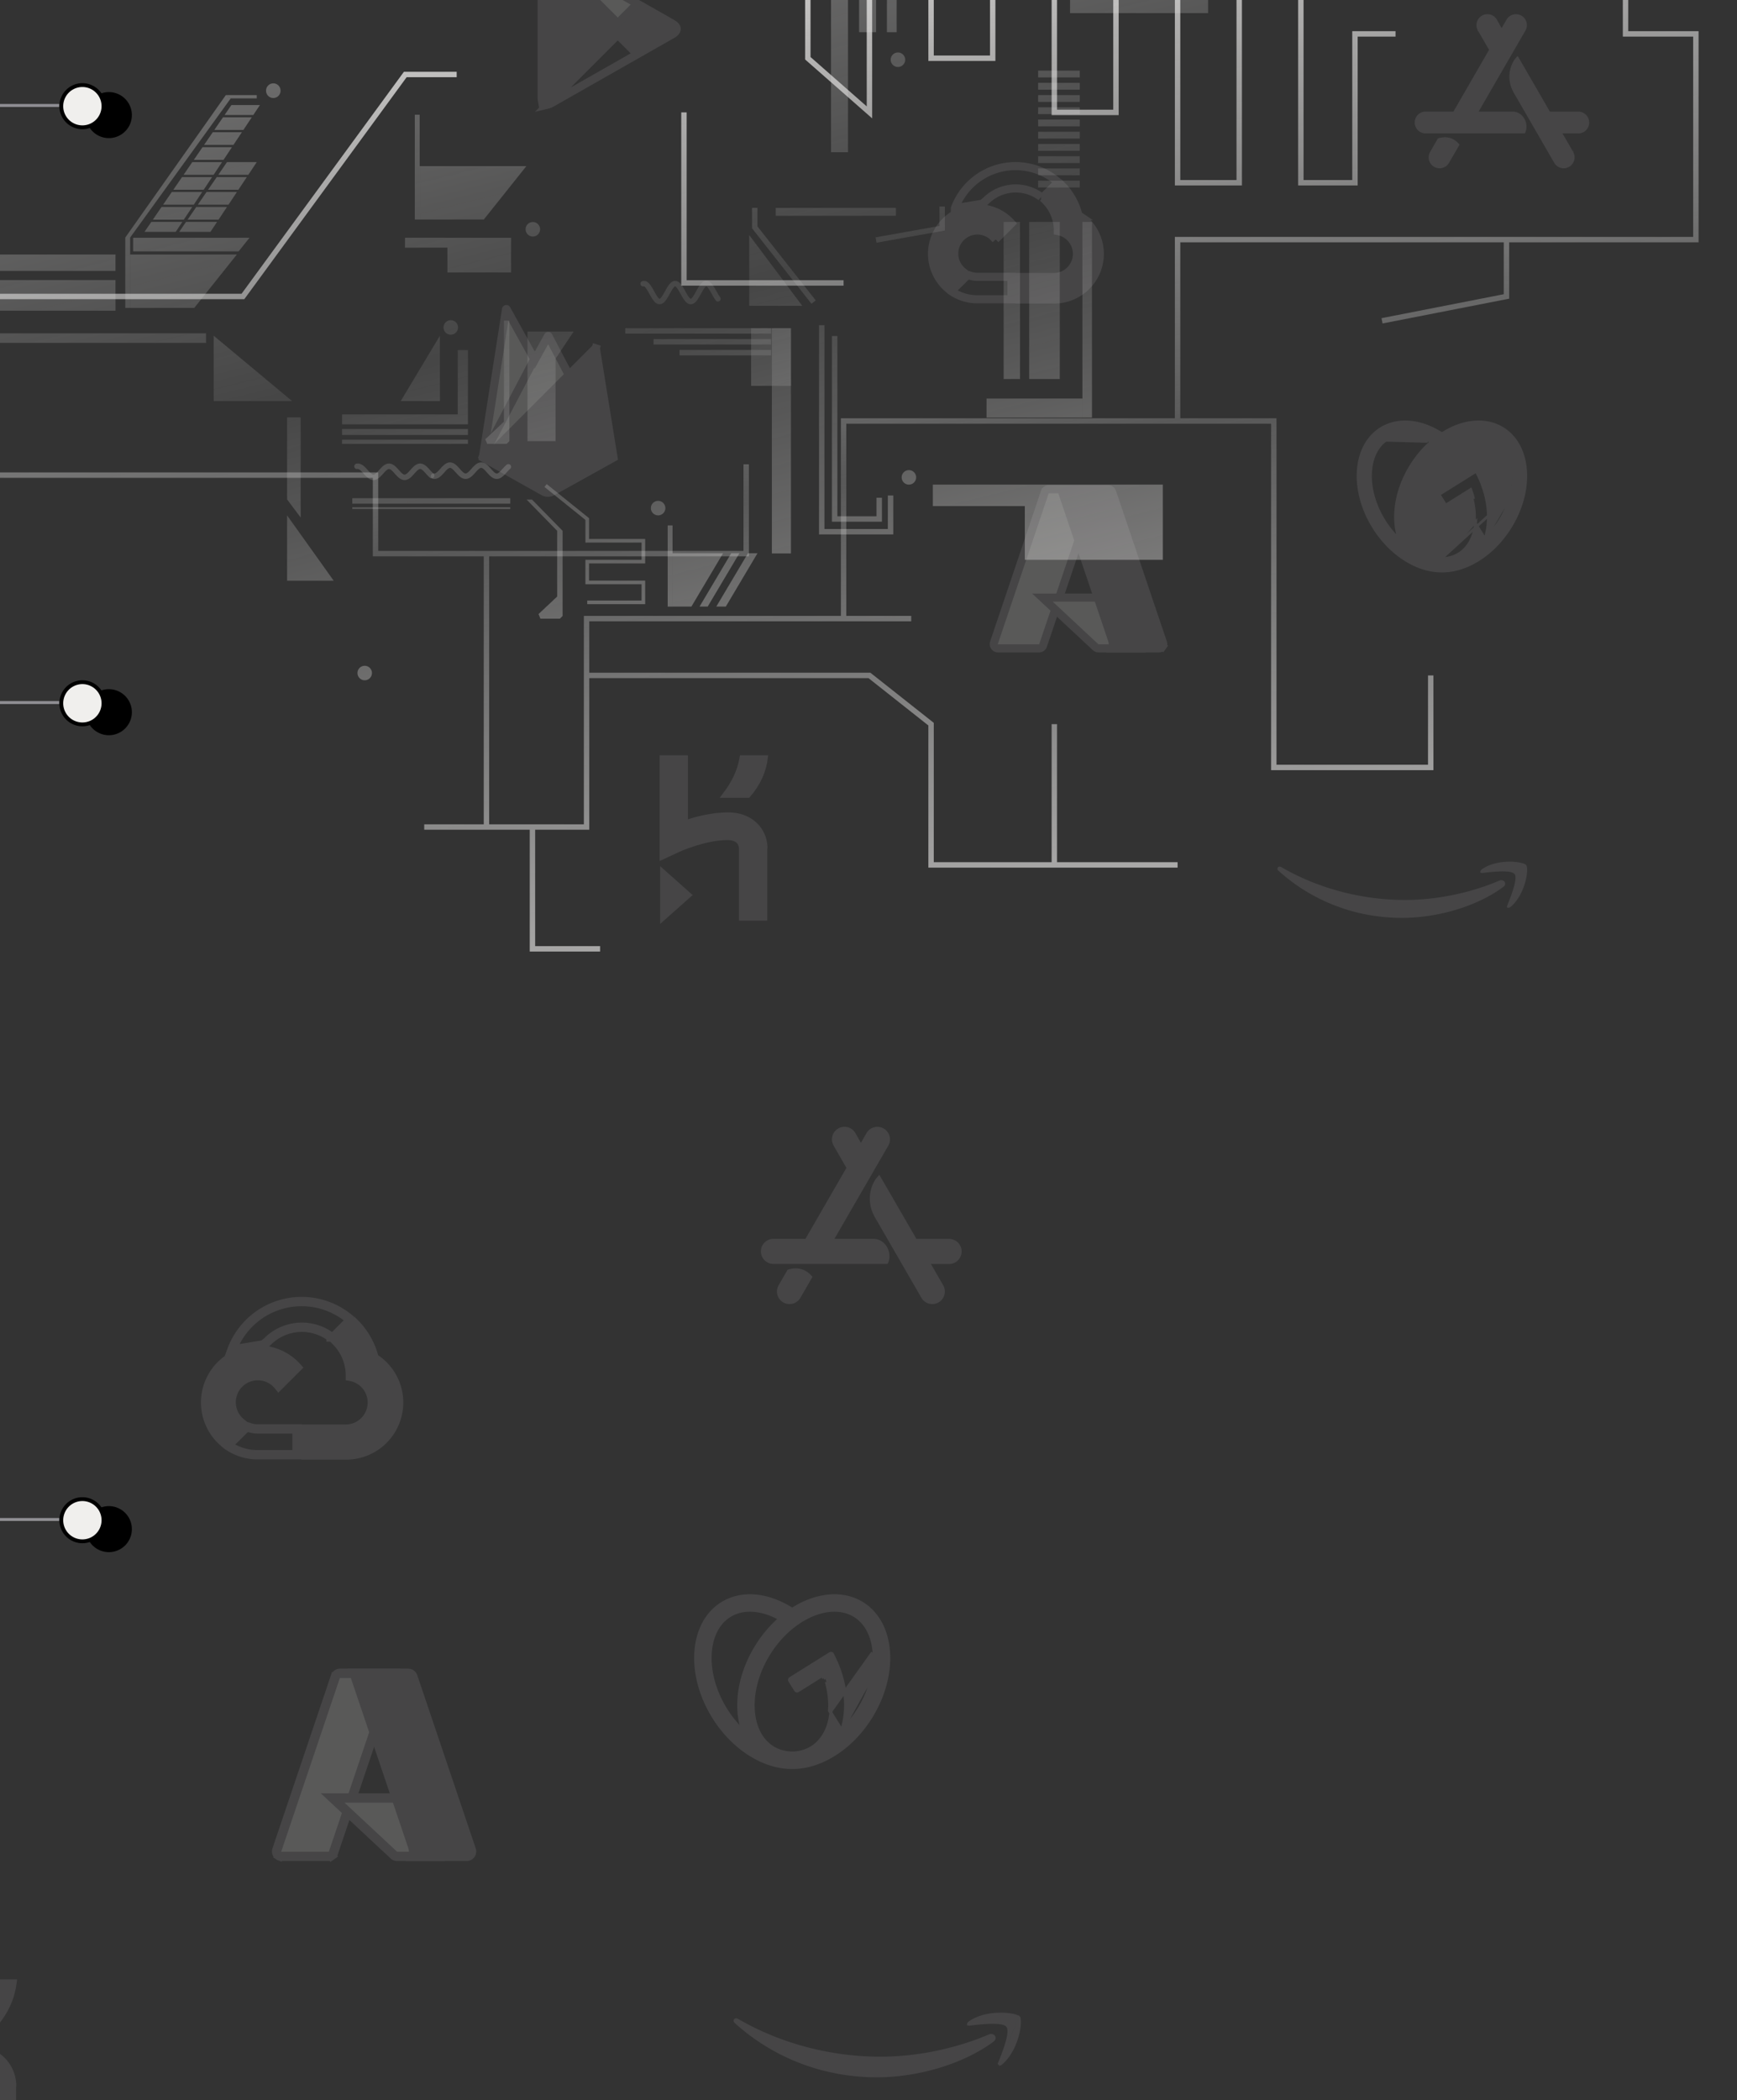 <svg xmlns="http://www.w3.org/2000/svg" width="585" height="707" fill="none" viewBox="0 0 585 707"><rect x="0" y="0" width="585" height="707" fill="#333333" stroke="none"/><g clip-path="url(#a)"><g stroke="#8F8E93" opacity=".2"><path fill="#8F8E93" stroke-width=".911" d="m505.336 9.678.392.693.399-.689 1.635-2.824.001-.002c.883-1.544 2.854-2.069 4.406-1.183 1.544.882 2.069 2.851 1.184 4.401h-.001L497.595 37.33l-.395.683h12.187c1.65 0 2.951.965 3.665 2.303.675 1.267.8 2.825.21 4.13h-33.13a3.205 3.205 0 0 1-3.219-3.217 3.205 3.205 0 0 1 3.219-3.216h9.631l.131-.228 11.993-20.77.131-.227-.131-.227-3.744-6.495h-.001a3.224 3.224 0 0 1 5.59-3.219l1.604 2.832Zm-17.705 44.9-.001.002c-.882 1.543-2.854 2.068-4.406 1.182-1.544-.882-2.069-2.85-1.183-4.4v-.002l2.533-4.38c1.349-.391 2.547-.417 3.612-.11 1.026.295 1.964.909 2.817 1.865l-3.372 5.843Zm33.96-16.773.131.227h9.823a3.205 3.205 0 0 1 3.219 3.217 3.205 3.205 0 0 1-3.219 3.216H525.446l.394.683 3.583 6.212h.001a3.224 3.224 0 1 1-5.591 3.217c-3.357-5.817-6.248-10.819-8.671-15.01-1.934-3.346-3.57-6.176-4.906-8.492l-.001-.001c-2.765-4.766-1.081-9.517.793-11.485 2.027 3.478 4.833 8.336 8.432 14.563l2.111 3.653Z"/><path fill="#8F8E93" stroke-width="2.734" d="M182.429-13.33c0-.317.025-.594.068-.836L206.43 9.748l-23.933 23.928a4.67 4.67 0 0 1-.068-.83V-13.33ZM226.406 7.928l.005.003c1.21.681 1.495 1.392 1.495 1.816 0 .427-.288 1.144-1.5 1.835l-.001.001-9.495 5.395-7.224-7.223 7.224-7.223 9.496 5.396Z"/><path stroke-width="2.734" d="m184.544 35.192 23.509-23.505 6.584 6.582-28.948 16.464a4.239 4.239 0 0 1-1.145.459Z"/><path fill="#F1EFED" stroke-width="2.734" d="m185.679-15.203 28.957 16.445-6.583 6.582-23.522-23.494c.329.072.71.217 1.145.466l.003.002ZM205.869 153.403h-43.147l7.708-49.282a.102.102 0 0 1 .191-.032l.005.009.005.009 8.279 14.929 1.197 2.159 1.194-2.16 3.227-5.837.007-.012.006-.012a.102.102 0 0 1 .091-.054c.038 0 .073.021.09.054l21.147 40.229Z"/><path stroke-width="2.734" d="m181.064 118.77-18.923 36.002"/><path fill="#8F8E93" stroke-width="2.734" d="m163.367 154.459 37.152-37.187a.1.1 0 0 1 .102-.025l.416-1.302-.416 1.302a.103.103 0 0 1 .07.078l.001.002 5.937 36.713-20.608 11.449-.002.001a3.043 3.043 0 0 1-2.965.001v-.001l-19.687-11.031Z"/><path fill="#F1EFED" stroke-width="2.734" d="M352.407 164.968c.236-.169.516-.264.805-.272h15.835l-17.76 52.581a1.444 1.444 0 0 1-.53.715 1.448 1.448 0 0 1-.848.273h-13.772a1.452 1.452 0 0 1-1.178-.603 1.451 1.451 0 0 1-.196-1.307l17.115-50.671a1.45 1.45 0 0 1 .529-.716Z"/><path fill="#F1EFED" stroke-width="2.734" d="M383.954 218.263h-13.966c-.372 0-.73-.141-1.002-.394l-17.903-16.697h26.916l5.955 17.091Zm-33.046-17.091h.002-.002Z"/><path fill="#8F8E93" stroke-width="2.734" d="M374.565 165.68v.001l17.115 50.673a1.453 1.453 0 0 1-.196 1.307l1.11.797-1.11-.797a1.444 1.444 0 0 1-1.178.604h-15.797a4.12 4.12 0 0 0 .213-.829l-1.352-.203 1.352.203a4.166 4.166 0 0 0-.174-1.957l-17.115-50.673a2.446 2.446 0 0 0-.039-.111h15.796a1.454 1.454 0 0 1 1.375.985Z"/><path fill="#8F8E93" stroke-width=".911" d="m500.173 181.429.419-1.709c1.489-6.069.487-13.543-3.196-20.576l.403-.211-.403.211a.485.485 0 0 0-.702-.192l-11.605 7.254a.494.494 0 0 0-.157.68l1.702 2.724a.493.493 0 0 0 .679.157l7.522-4.702.484-.302.187.539c.256.732.486 1.471.681 2.216l-.44.116c.724 2.753.993 5.44.801 7.985l3.625 5.81Zm0 0 1.196-1.291a32.016 32.016 0 0 0 3.672-4.815c1.709-2.735 2.972-5.627 3.752-8.596m-8.62 14.702 8.62-14.702m0 0c.736-2.796 1.012-5.533.815-8.135m-.815 8.135-23.297 21.303m0 0-.011-.001c-2.057-.058-3.962-.598-5.608-1.627-3.302-2.063-5.279-5.91-5.644-10.749-.196-2.601.08-5.338.815-8.135.78-2.968 2.043-5.86 3.752-8.596 1.709-2.735 3.754-5.139 6.08-7.142m.616 36.25.012-.001m-.012.001.012-.001m-.628-36.249.297.346m-.297-.346.297.346m-.297-.346c2.19-1.886 4.528-3.334 6.952-4.298 4.508-1.793 8.831-1.702 12.133.362 3.301 2.063 5.278 5.91 5.643 10.748m-24.431-6.466c-2.289 1.971-4.304 4.339-5.99 7.038m5.99-7.038-5.99 7.038m30.421-.572-.454.035.454-.035Zm-30.421.572c-1.686 2.699-2.93 5.548-3.698 8.47-.724 2.753-.994 5.44-.802 7.985l4.5-16.455Zm6.321 28.865h.052l.046.001-.098-.001Zm-6.105-40.547c-4.507-1.793-8.831-1.702-12.132.362-3.301 2.063-5.279 5.91-5.644 10.748-.196 2.602.08 5.339.815 8.135.78 2.969 2.044 5.861 3.753 8.596a32.024 32.024 0 0 0 3.672 4.816l1.196 1.292-.419-1.71c-1.664-6.781-.219-15.315 4.597-23.024l-.386-.241.386.241c1.817-2.908 3.952-5.439 6.274-7.543l.484-.44-.58-.302a21.755 21.755 0 0 0-2.016-.93Zm0 0-.168.423m.168-.423-.168.423m0 0c.517.206 1.03.437 1.54.69l-13.262-.365c3.144-1.966 7.307-2.081 11.722-.325Zm12.124 38.497c3.301-2.063 5.278-5.91 5.643-10.749l-11.328 12.377h.004a.445.445 0 0 1 .052 0h.011l.011-.001c2.056-.058 3.961-.598 5.607-1.627Zm-5.986-40.558.243.153.243-.153c6.9-4.346 14.559-5.168 20.329-1.561 4.561 2.85 7.151 7.966 7.606 13.993.454 6.028-1.233 12.933-5.194 19.273-5.847 9.36-14.952 14.781-22.976 14.681h-.012c-8.025.1-17.129-5.321-22.977-14.681-3.961-6.34-5.648-13.245-5.193-19.272.455-6.028 3.045-11.143 7.605-13.994l-.242-.386.242.386c5.77-3.606 13.427-2.783 20.326 1.561ZM431.321 292.302l.004.002c11.927 6.915 26.633 11.101 41.845 11.101 10.268 0 21.543-2.136 31.921-6.52l.011-.005c.586-.266 1.055-.057 1.251.226a.615.615 0 0 1 .101.487c-.038.176-.162.402-.469.63-9.108 6.722-22.376 10.307-33.794 10.307-15.994 0-30.401-5.909-41.283-15.728-.153-.139-.205-.262-.218-.344a.231.231 0 0 1 .039-.182c.043-.057.223-.194.592.026Z"/><path fill="#8F8E93" stroke-width=".911" d="M510.447 293.947c-.214-.274-.525-.465-.863-.604a5.44 5.44 0 0 0-1.18-.309c-.871-.139-1.932-.171-3.028-.145-2.196.053-4.616.343-6.11.524h-.001a.52.52 0 0 1-.246-.012.331.331 0 0 1 .042-.11c.049-.085.142-.197.301-.312 2.525-1.77 5.895-2.418 8.79-2.459 1.443-.02 2.748.11 3.745.317.5.104.912.225 1.222.351.323.131.479.246.531.309.047.06.123.231.171.572.046.326.06.751.033 1.258-.054 1.012-.268 2.305-.665 3.693-.798 2.787-2.315 5.884-4.68 7.871l-.002.002a.99.99 0 0 1-.369.213.3.3 0 0 1-.109.013.516.516 0 0 1 .049-.24c.559-1.382 1.469-3.651 2.091-5.764.311-1.055.556-2.09.646-2.967.045-.438.053-.852.004-1.217-.048-.361-.155-.71-.372-.984Z"/><path fill="#8F8E93" stroke-width="1.822" d="m223.251 308.984 8.657-7.689-8.657-7.689v15.378Zm31.165-31.141c-1.539-1.538-4.425-3.46-9.234-3.46-5.194 0-10.581 1.346-14.428 2.691V255.16h-7.695v33.256l5.386-2.499s8.849-4.037 16.545-4.037c3.847 0 4.809 2.114 4.809 4.037v23.067h7.695v-23.067c.192-.577.192-4.806-3.078-8.074Zm-10.196-10.188h7.695c3.463-4.037 5.194-8.074 5.771-12.495h-7.695c-.769 4.421-2.693 8.458-5.771 12.495Z"/><path stroke-width="2.734" d="M321.598 70.104a21.76 21.76 0 0 1 14.161-13.273 21.792 21.792 0 0 1 20.127 4.07l-.114.987-4.412 4.408h-.734a14.221 14.221 0 0 0-18.815 1.522c-.152.08-.272.172-.353.24-.192.162-.35.35-.454.482l-.012.016-9.394 1.548Z"/><path fill="#8F8E93" stroke-width="2.734" d="m363.086 71.974.133.49.421.284a15.345 15.345 0 0 1-8.726 28.062h-12.308l-.481-.482v-6.58l.487-.494h12.291a7.802 7.802 0 0 0 7.204-4.81 7.789 7.789 0 0 0-5.837-10.656v-.022a14.2 14.2 0 0 0-4.103-10.24l5.276-5.271a21.807 21.807 0 0 1 5.643 9.719Z"/><path stroke-width="2.734" d="M329.161 100.738h-.006a15.274 15.274 0 0 1-8.54-2.564l.133-.53 4.676-4.64 1.015-.314a7.77 7.77 0 0 0 2.722.493h11.496v7.555h-11.496Z"/><path fill="#8F8E93" stroke-width="2.734" d="M320.259 73.004a15.37 15.37 0 0 1 8.907-2.91 15.356 15.356 0 0 1 11.479 5.098l-5.358 5.355a7.799 7.799 0 0 0-13.788 6.233 7.784 7.784 0 0 0 2.833 4.713l-5.356 5.351a15.338 15.338 0 0 1 1.283-23.84Z"/></g><path stroke="url(#b)" stroke-width="1.822" d="M-53.953 99.796H81.82l54.673-74.72h17.314m76.543 12.757V95.24h53.762m185.891-83.833h-13.669v50.118H438.11V-46h-20.756V61.525h-20.756V-46h-20.756v83.833h-20.755V-46h-20.756v65.608h-20.756V-46H292.82v83.833l-20.756-18.225V-46h-20.756v36.45L230.35-27.777h-20.958M-74 134.424v25.514h200.47v26.426h37.36m87.478-30.071v30.071H163.83m0 0v92.034h-20.958 36.449m127.572-70.165h-22.781m-104.791 70.165h18.225v-51.029m-18.225 51.029v41.005h22.781m82.01-111.17h-86.566v19.136m86.566-19.136v-66.519h112.486m0 0h32.399V258.35h52.852v-30.982m-85.251-85.655V80.661h110.765M396.598 291.154h-41.511m0 0h-41.512V243.77l-20.755-16.402h-95.274m157.541 63.786V243.77M624-46H493.695v25.514h53.762v31.893h23.692v69.254h-63.786m0 0v19.135l-41.917 8.201"/><g stroke="#8F8E93" opacity=".2"><path fill="#8F8E93" stroke-width="1.048" d="m289.485 384.951.451.796.458-.792 1.882-3.249.001-.003c1.016-1.775 3.284-2.379 5.069-1.36 1.776 1.015 2.381 3.28 1.362 5.063l-.001.001-18.127 31.353-.455.787h14.02c1.899 0 3.395 1.109 4.216 2.65.777 1.457.92 3.249.243 4.75h-38.115a3.687 3.687 0 0 1-3.703-3.7c0-2.054 1.646-3.7 3.703-3.7h11.08l.151-.262 13.797-23.894.151-.262-.151-.262-4.307-7.472h-.001a3.708 3.708 0 0 1 1.364-5.064 3.715 3.715 0 0 1 5.067 1.362l.002.003 1.843 3.255Zm-20.368 51.654-.001.001c-1.016 1.776-3.284 2.38-5.069 1.36-1.777-1.014-2.381-3.279-1.361-5.062v-.001l2.914-5.04c1.552-.45 2.929-.479 4.155-.126 1.18.34 2.26 1.046 3.241 2.145l-3.879 6.723Zm39.068-19.297.151.262h11.301a3.688 3.688 0 0 1 3.703 3.7c0 2.054-1.647 3.7-3.703 3.7h-7.017l.454.786 4.122 7.147a3.71 3.71 0 0 1-1.363 5.065 3.718 3.718 0 0 1-5.069-1.364c-3.862-6.694-7.189-12.448-9.976-17.271-2.225-3.849-4.107-7.103-5.643-9.767l-.001-.001c-3.181-5.483-1.243-10.949.912-13.213 2.331 4 5.559 9.586 9.697 16.747l2.432 4.209Z"/><path fill="#F1EFED" stroke-width="3.145" d="M113.552 563.597c.271-.194.593-.303.926-.313h18.217l-20.432 60.491a1.674 1.674 0 0 1-.609.823l.917 1.278-.917-1.278a1.674 1.674 0 0 1-.976.314H94.835a1.68 1.68 0 0 1-.762-.183l-.662 1.29.662-1.29a1.668 1.668 0 0 1-.82-2.014v-.001l19.69-58.293a1.67 1.67 0 0 1 .609-.824Z"/><path fill="#F1EFED" stroke-width="3.145" d="M149.847 624.911H133.78a1.69 1.69 0 0 1-1.153-.454l-20.596-19.209h30.965l6.851 19.663Zm-38.017-19.663h.002-.002Z"/><path fill="#8F8E93" stroke-width="3.145" d="m139.043 564.417 19.69 58.296a1.675 1.675 0 0 1-.225 1.504 1.673 1.673 0 0 1-1.356.695h-18.173a4.804 4.804 0 0 0 .045-3.205l-19.69-58.296a3.253 3.253 0 0 0-.045-.128h18.173a1.671 1.671 0 0 1 1.581 1.134Z"/><path fill="#8F8E93" stroke-width="1.048" d="m283.548 582.537.482-1.967c1.713-6.982.56-15.58-3.678-23.671l.465-.243-.465.243a.555.555 0 0 0-.806-.221l-13.351 8.345a.569.569 0 0 0-.181.783l1.958 3.133a.567.567 0 0 0 .782.181l8.652-5.409.557-.348.216.62c.294.842.558 1.692.784 2.55l-.507.133c.832 3.167 1.142 6.258.921 9.186l4.171 6.685Zm0 0 1.376-1.486a36.932 36.932 0 0 0 4.224-5.539c1.966-3.147 3.419-6.474 4.317-9.889m-9.917 16.914 9.41-17.047m1.444-9.226c-.42-5.566-2.695-9.992-6.493-12.365-3.798-2.374-8.771-2.48-13.957-.417-2.788 1.109-5.479 2.775-7.998 4.945-2.676 2.304-5.028 5.069-6.994 8.217-1.966 3.147-3.419 6.474-4.317 9.889-.846 3.217-1.163 6.366-.937 9.359.419 5.566 2.694 9.991 6.492 12.365 1.894 1.184 4.086 1.805 6.452 1.872l.013.001.013-.001.113.001h.043l.04-.001h.023l.037.001h.013l.012-.001c2.365-.067 4.557-.688 6.45-1.872 3.798-2.374 6.073-6.799 6.493-12.365l13.979-19.589m.523-.039-.523.039m.523-.039-.523.039m.523-.039c.226 2.993-.091 6.142-.937 9.359m.414-9.32c.222 2.929-.089 6.02-.921 9.187m.507.133-.507-.133m.507.133-.507-.133m-8.419 15.205-.384-.356c.208-.225.413-.452.616-.683-.07.35-.148.696-.232 1.039Zm0 0 .509.125c.075-.305.145-.613.209-.924-.236.271-.475.537-.718.799Zm-6.855-16.54.278.445-.104.065-.174-.51Zm0 0-.495.173.039.112.456-.285Zm-37.543 1.468c.897 3.415 2.351 6.742 4.317 9.889a36.947 36.947 0 0 0 4.225 5.54l1.376 1.486-.483-1.967c-1.914-7.801-.251-17.618 5.289-26.487l-.445-.278.445.278c2.09-3.346 4.547-6.258 7.217-8.678l.558-.506-.667-.348a25.303 25.303 0 0 0-2.319-1.07c-5.186-2.063-10.16-1.957-13.958.417-3.798 2.373-6.073 6.799-6.493 12.365-.225 2.993.092 6.142.938 9.359Zm26.38-24.024.28.175.279-.175c7.938-5 16.749-5.947 23.388-1.797 5.247 3.279 8.226 9.165 8.749 16.099.523 6.933-1.418 14.877-5.974 22.171-6.727 10.768-17.202 17.005-26.433 16.889h-.013c-9.232.116-19.707-6.121-26.434-16.889-4.557-7.294-6.498-15.238-5.974-22.171.523-6.934 3.502-12.819 8.749-16.099 6.638-4.149 15.446-3.202 23.383 1.797ZM247.862 680.659c-.176-.159-.236-.302-.251-.395a.266.266 0 0 1 .044-.21c.05-.066.257-.223.682.03l.005.003c13.721 7.955 30.639 12.77 48.139 12.77 11.812 0 24.784-2.457 36.722-7.5h.001l.012-.006c.674-.306 1.215-.065 1.44.26a.706.706 0 0 1 .116.56c-.043.203-.187.463-.54.725-10.478 7.733-25.742 11.857-38.877 11.857-18.401 0-34.975-6.798-47.493-18.094Zm0 0-.351.389.351-.389Z"/><path fill="#8F8E93" stroke-width="1.048" d="M336.643 694.553c.643-1.59 1.689-4.2 2.405-6.63.358-1.214.639-2.405.743-3.414.052-.504.061-.98.005-1.4-.055-.415-.179-.817-.428-1.132-.246-.315-.604-.536-.993-.695a6.222 6.222 0 0 0-1.358-.355c-1.002-.161-2.222-.197-3.483-.167-2.527.061-5.31.394-7.029.603h-.002a.613.613 0 0 1-.282-.014.37.37 0 0 1 .048-.126 1.2 1.2 0 0 1 .346-.36c2.904-2.036 6.781-2.781 10.112-2.828 1.66-.024 3.162.126 4.309.364.574.12 1.049.259 1.405.404.372.151.551.283.612.356m-6.41 15.394-.001.001-.486-.197.487.195v.001Zm0 0a.613.613 0 0 0-.058.277m0 0-.02-.004a.056.056 0 0 1 .021.018c.002.003.003.004.002 0a.161.161 0 0 1-.003-.014Zm0 0a.352.352 0 0 0 .127-.016c.106-.028.254-.1.424-.245l.002-.002c2.721-2.286 4.466-5.849 5.384-9.055.457-1.597.703-3.084.765-4.248a7.75 7.75 0 0 0-.038-1.448c-.056-.392-.142-.588-.196-.657m0 0 .002.002.405-.332-.409.327.002.003Z"/><path fill="#8F8E93" stroke-width="2.097" d="m-35.029 729.276 9.96-8.846-9.96-8.845v17.691ZM.824 693.451c-1.77-1.77-5.09-3.981-10.623-3.981-5.975 0-12.172 1.548-16.598 3.096v-25.211h-8.853v38.259l6.197-2.875s10.18-4.644 19.033-4.644c4.426 0 5.533 2.432 5.533 4.644v26.537h8.852v-26.537c.222-.664.222-5.529-3.54-9.288Zm-11.73-11.721h8.853c3.984-4.644 5.976-9.288 6.64-14.375h-8.853c-.885 5.087-3.098 9.731-6.64 14.375Z"/><path stroke-width="3.145" d="M78.106 454.46a25.053 25.053 0 0 1 16.29-15.27 25.07 25.07 0 0 1 23.155 4.682l-.131 1.136-5.075 5.071h-.846a16.358 16.358 0 0 0-21.644 1.75 2.304 2.304 0 0 0-.406.277 3.843 3.843 0 0 0-.537.573l-10.806 1.781Z"/><path fill="#8F8E93" stroke-width="3.145" d="m125.84 456.613.153.564.483.326a17.649 17.649 0 0 1 .524 28.885 17.683 17.683 0 0 1-10.563 3.398H102.279l-.554-.553v-7.571l.56-.568h14.14a8.984 8.984 0 0 0 6.343-2.625 8.973 8.973 0 0 0 2.628-6.34 8.962 8.962 0 0 0-7.398-8.827v-.026a16.327 16.327 0 0 0-4.72-11.779l6.07-6.065a25.086 25.086 0 0 1 6.492 11.181Z"/><path stroke-width="3.145" d="M86.813 489.703h-.007a17.58 17.58 0 0 1-9.825-2.951l.153-.609 5.38-5.338 1.168-.362c1 .374 2.06.567 3.13.567h13.226v8.693H86.813Z"/><path fill="#8F8E93" stroke-width="3.145" d="M76.57 457.796a17.674 17.674 0 0 1 10.247-3.348 17.65 17.65 0 0 1 13.206 5.865l-6.165 6.16a8.983 8.983 0 0 0-9.709-2.998 8.98 8.98 0 0 0-5.891 5.888 8.962 8.962 0 0 0 2.998 9.703l-6.162 6.157a17.656 17.656 0 0 1-4.918-18.753 17.657 17.657 0 0 1 6.394-8.674Z"/></g><g opacity=".5"><path fill="url(#c)" d="M-52.582 85.678H38.9v5.517h-91.482v-5.517Z"/><path fill="url(#d)" d="M338.014 74.692v52.899h5.516v-52.9h-5.516Z"/><path fill="url(#e)" d="M261.26 72.636h40.474v-2.662H261.26v2.662Z"/><path fill="url(#f)" d="M-52.582 112.208H69.393v3.219H-52.582v-3.219Z"/><path fill="url(#g)" d="M332.25 140.567v-6.403h32.293v6.403H332.25Z"/><path fill="url(#h)" d="M364.543 74.692h3.22v65.875h-3.22V74.692Z"/><path fill="url(#i)" d="M42.193 103.644V79.967l33.872-47.96 1.639 1.117L43.83 79.967v23.677h-1.638Z"/><path fill="url(#j)" d="m76.065 32.006 1.639 1.118h8.766v-1.118H76.065Z"/><path fill="url(#k)" d="M43.831 85.678v17.966H65.43l14.332-17.966h-35.93Z"/><path fill="url(#l)" d="M141.342 55.929v17.965h21.598l14.332-17.965h-35.93Z"/><path fill="url(#m)" d="M139.703 73.894h1.639V38.63h-1.639v35.264Z"/><path fill="url(#n)" d="M-52.582 94.28H38.9v10.305h-91.482V94.281Z"/><path fill="url(#o)" d="M115.199 148.008h42.396v1.402h-42.396v-1.402Z"/><path fill="url(#p)" d="M115.199 144.423h42.396v1.998h-42.396v-1.998Z"/><path fill="url(#q)" d="M115.199 139.5h42.396v3.336h-42.396V139.5Z"/><path fill="url(#r)" d="M154.166 139.5h3.429v-21.651h-3.429V139.5Z"/><path fill="url(#s)" d="M346.616 74.692v52.899h10.304v-52.9h-10.304Z"/><path fill="url(#t)" d="M44.846 80.037H84.03l-3.659 4.574H44.846v-4.574Z"/><path fill="url(#u)" d="M101.26 140.507v33.695l-4.574-6.098v-27.597h4.574Z"/><path fill="url(#v)" fill-rule="evenodd" d="m75.631 38.718 2.3-3.355h9.606l-2.229 3.355h-9.677Zm-.523.763h9.694l-2.836 4.269h-9.785l2.927-4.27Zm-6.377 9.3 2.927-4.269h9.802l-2.836 4.27h-9.893Zm-3.45 5.031 2.927-4.269h9.91l-2.836 4.27H65.28Zm-3.45 5.032 2.927-4.27h10.017l-2.836 4.27H61.831Zm-3.45 5.031 2.927-4.269h10.125l-2.836 4.27H58.381Zm-3.45 5.031 2.927-4.269h10.233l-2.836 4.27H54.931Zm-3.45 5.032 2.927-4.27h10.34l-2.835 4.27H51.48Zm-.523.762h10.449l-2.23 3.355h-10.52l2.301-3.355Z" clip-rule="evenodd"/><path fill="url(#w)" fill-rule="evenodd" d="m73.525 58.844 2.927-4.27H86.47l-2.836 4.27H73.525Zm-3.45 5.031 2.927-4.269h10.126l-2.837 4.27H70.076Zm-3.45 5.031 2.927-4.269h10.233l-2.836 4.27H66.625Zm-3.45 5.032 2.927-4.27h10.341l-2.836 4.27H63.175Zm-.523.762h10.449l-2.229 3.355h-10.52l2.3-3.355Z" clip-rule="evenodd"/><path fill="url(#x)" d="m71.972 113.013 26.409 22.005H71.972v-22.005Z"/><path fill="url(#y)" d="m252.325 79.122 17.87 23.835h-17.87V79.122Z"/><path fill="url(#z)" d="m96.686 173.485 15.704 22.005H96.686v-22.005Z"/><path fill="url(#A)" d="m148.158 113.013-13.204 22.005h13.204v-22.005Z"/><path fill="url(#B)" fill-rule="evenodd" d="m184.127 162.962 14.255 11.466v7.001h18.906v8.233h-18.906v5.794h18.906v7.928h-19.516v-1.219h18.296v-5.489h-18.906v-8.234h18.906v-5.793h-18.906v-7.637l-13.799-11.099.764-.951Z" clip-rule="evenodd"/><path fill="url(#C)" d="M349.632 23.776h14.027v2.287h-14.027v-2.287Z"/><path fill="url(#D)" d="M349.632 27.892h14.027v2.288h-14.027v-2.288Z"/><path fill="url(#E)" d="M349.632 32.01h14.027v2.286h-14.027V32.01Z"/><path fill="url(#F)" d="M349.632 36.126h14.027v2.287h-14.027v-2.287Z"/><path fill="url(#G)" d="M349.632 40.242h14.027v2.288h-14.027v-2.288Z"/><path fill="url(#H)" d="M349.632 44.36h14.027v2.286h-14.027V44.36Z"/><path fill="url(#I)" d="M349.632 48.476h14.027v2.287h-14.027v-2.287Z"/><path fill="url(#J)" d="M349.632 52.593h14.027v2.287h-14.027v-2.288Z"/><path fill="url(#K)" d="M349.632 56.71h14.027v2.286h-14.027V56.71Z"/><path fill="url(#L)" d="M349.632 60.826h14.027v2.287h-14.027v-2.287Z"/><path fill="url(#M)" d="M94.487 30.502a2.44 2.44 0 1 1-4.879 0 2.44 2.44 0 0 1 4.88 0Z"/><path fill="url(#N)" d="M181.896 77.131a2.44 2.44 0 1 1-4.879 0 2.44 2.44 0 0 1 4.879 0Z"/><path fill="url(#O)" d="M154.257 110.228a2.439 2.439 0 1 1-4.878 0 2.439 2.439 0 0 1 4.878 0Z"/><path fill="url(#P)" d="M125.268 226.56a2.439 2.439 0 1 1-4.878 0 2.439 2.439 0 0 1 4.878 0Z"/><path fill="url(#Q)" d="M224.088 171.046a2.44 2.44 0 1 1-4.88-.002 2.44 2.44 0 0 1 4.88.002Z"/><path fill="url(#R)" d="M308.547 160.693a2.44 2.44 0 1 1-4.88 0 2.44 2.44 0 0 1 4.88 0Z"/><path fill="url(#S)" d="M304.856 20.109a2.44 2.44 0 1 1-4.88-.001 2.44 2.44 0 0 1 4.88 0Z"/><path fill="url(#T)" d="M119.455-5.201a2.44 2.44 0 1 1-4.879 0 2.44 2.44 0 0 1 4.879 0Z"/><path fill="url(#U)" d="M177.646 111.598h15.552l-6.099 9.148v27.75h-9.453v-36.898Z"/><path fill="url(#V)" fill-rule="evenodd" d="M237.756 94.565a.913.913 0 0 1 .155-.004l.157.01c.051.002.101.01.15.02l.157.037c.046.01.09.024.133.041l.158.063a.923.923 0 0 1 .109.052l.158.088c.03.017.059.035.087.056l.157.113a.868.868 0 0 1 .067.053l.158.137.051.048.157.16.039.042.157.181.03.036.157.201.023.03.157.22a.342.342 0 0 1 .017.024l.158.235.013.02.157.25.006.008.004.007.158.26.007.013.157.27.005.009.161.282.159.284.157.283v.001l.155.28.002.003.152.27.004.006.15.263.151.255.148.241.144.224.141.205.148.2a.914.914 0 0 1-1.47 1.089l-.158-.213-.019-.026-.157-.23a.42.42 0 0 1-.015-.022l-.157-.243-.007-.011-.004-.007-.158-.257-.008-.013-.157-.267-.006-.01-.161-.281-.158-.28-.002-.004-.157-.283-.001-.001-.156-.281-.001-.003-.153-.273-.003-.006-.152-.267-.151-.26-.149-.246-.146-.23-.142-.213-.138-.192-.132-.168-.123-.142-.113-.115-.099-.086-.081-.058-.059-.033-.036-.014-.015-.004h-.011l-.021.006-.042.02-.066.04-.087.065-.103.095-.116.123-.126.15-.134.175-.139.198-.144.218-.146.235-.15.25-.152.264-.153.27-.002.004-.155.278-.157.284-.16.287-.158.279-.004.008-.158.272-.006.011-.158.264-.008.015-.158.253-.012.019-.157.24-.016.023-.158.224-.02.029-.158.207a.401.401 0 0 1-.027.034l-.157.188a1.251 1.251 0 0 1-.035.04l-.158.167a.998.998 0 0 1-.046.046l-.158.145a.749.749 0 0 1-.061.051l-.157.122c-.026.02-.053.038-.08.055l-.158.096a.77.77 0 0 1-.102.055l-.157.071a1.175 1.175 0 0 1-.125.046l-.158.045a1.006 1.006 0 0 1-.145.029l-.157.018a.893.893 0 0 1-.155.005l-.157-.009a.856.856 0 0 1-.151-.02l-.157-.035a.938.938 0 0 1-.134-.041l-.157-.061a.933.933 0 0 1-.111-.052l-.157-.087a.728.728 0 0 1-.088-.056l-.158-.112a.678.678 0 0 1-.067-.053l-.158-.136a1.193 1.193 0 0 1-.051-.048l-.158-.159-.039-.043-.157-.18a.477.477 0 0 1-.03-.036l-.158-.2-.022-.031-.158-.218-.017-.025-.158-.234-.013-.021-.157-.248-.01-.016-.158-.26-.007-.013-.158-.27-.005-.008-.161-.283-.157-.281-.001-.003-.313-.563-.002-.003-.154-.274-.152-.267-.151-.255-.148-.242-.145-.225-.141-.206-.135-.183-.13-.16-.12-.133-.108-.106-.094-.076-.074-.05-.051-.026-.029-.01-.01-.001h-.004l-.01.002-.027.009-.051.025-.073.048-.092.076-.108.104-.12.132-.129.158-.136.183-.14.205-.145.224-.148.241-.15.255-.153.267-.153.273-.316.569-.161.287-.157.277-.005.008-.158.271-.007.012-.157.26a.372.372 0 0 0-.01.016l-.158.249-.013.021-.157.235-.018.024-.157.219a.237.237 0 0 1-.023.03l-.157.201c-.01.013-.019.025-.03.036l-.157.182a.5.5 0 0 1-.039.041l-.157.16a1.123 1.123 0 0 1-.051.048l-.158.138a1.176 1.176 0 0 1-.066.053l-.158.113a.98.98 0 0 1-.087.055l-.157.088a.926.926 0 0 1-.11.053l-.158.062a1.013 1.013 0 0 1-.132.042l-.158.036a.938.938 0 0 1-.149.021l-.158.01a.99.99 0 0 1-.154-.004l-.158-.017a1.044 1.044 0 0 1-.146-.028l-.157-.044a.95.95 0 0 1-.126-.046l-.158-.07a1.01 1.01 0 0 1-.103-.054l-.157-.095a1.15 1.15 0 0 1-.081-.055l-.157-.121a.764.764 0 0 1-.062-.051l-.158-.144a1.042 1.042 0 0 1-.047-.047l-.157-.166-.036-.04-.157-.187-.028-.034-.157-.207-.021-.028-.157-.224a.333.333 0 0 1-.016-.024l-.158-.239a.315.315 0 0 1-.012-.019l-.157-.252-.009-.015-.158-.264-.006-.011-.158-.272-.004-.008-.16-.283-.159-.285-.156-.282-.157-.28-.154-.273-.152-.263-.149-.251-.147-.237-.144-.219-.139-.198-.134-.176-.127-.151-.116-.124-.104-.096-.087-.067-.067-.041-.044-.02-.022-.006-.006-.001h-.004l-.084.019a.914.914 0 0 1-.397-1.786l.158-.035a.901.901 0 0 1 .15-.021l.157-.008a.92.92 0 0 1 .155.005l.157.018a.897.897 0 0 1 .145.029l.158.045a.864.864 0 0 1 .125.046l.158.071a.922.922 0 0 1 .102.054l.157.097a.914.914 0 0 1 .08.055l.157.121a.838.838 0 0 1 .062.052l.157.145c.016.014.032.03.047.046l.157.167a.774.774 0 0 1 .035.04l.158.188.027.034.157.207.021.028.157.225a.301.301 0 0 1 .016.023l.157.24.012.019.158.252.009.015.157.264.007.011.157.273.005.008.16.283.158.284.156.282.156.28.154.273.152.263.15.25.147.236.143.218.139.198.134.175.126.15.116.123.104.094.086.066.066.04.043.019.02.006.007.001.004-.001.016-.003.035-.014.06-.034.081-.058.098-.086.113-.115.124-.142.131-.168.138-.191.142-.213.146-.23.149-.247.151-.26.154-.27.154-.276.002-.002.316-.569.161-.287.157-.275.006-.01.157-.266.009-.014.157-.257.011-.017.158-.244a.237.237 0 0 1 .014-.022l.158-.229a.364.364 0 0 1 .019-.027l.157-.212a.535.535 0 0 1 .025-.032l.157-.194.033-.038.158-.174a.596.596 0 0 1 .043-.044l.157-.152.056-.05.158-.128a.901.901 0 0 1 .074-.054l.157-.104a.933.933 0 0 1 .096-.055l.157-.079a.863.863 0 0 1 .119-.049l.157-.053a.936.936 0 0 1 .14-.035l.158-.026a.91.91 0 0 1 .153-.012h.157c.052 0 .103.005.153.014l.158.027c.047.009.094.02.139.036l.157.054a.89.89 0 0 1 .118.05l.158.079a.942.942 0 0 1 .094.055l.157.105c.026.017.05.035.074.054l.157.13c.019.015.038.032.056.05l.157.152a.939.939 0 0 1 .043.044l.157.174a.75.75 0 0 1 .032.038l.158.195c.008.01.017.02.025.032l.157.213.019.026.157.23.015.022.157.244.011.018.157.257.008.013.158.267.006.01.161.282.159.284.314.564.001.003.155.276.153.27.151.259.149.246.146.23.142.211.137.19.132.168.123.141.112.113.098.085.08.057.059.032.035.014.014.003.004.001.007-.001.022-.006.043-.02.067-.041.088-.067.103-.096.117-.124.127-.151.133-.176.14-.199.143-.219.147-.236.15-.251.152-.264.153-.27.002-.005.155-.276.158-.285.16-.288.157-.278.005-.008.157-.272.007-.012.157-.263.009-.015.158-.253.012-.019.157-.239.016-.023.158-.224a.406.406 0 0 1 .02-.029l.158-.206a2.54 2.54 0 0 1 .027-.034l.158-.187a.778.778 0 0 1 .035-.04l.158-.167a.977.977 0 0 1 .047-.046l.157-.144.062-.052.158-.12c.026-.02.053-.038.08-.055l.158-.096a.853.853 0 0 1 .103-.054l.157-.07a.887.887 0 0 1 .127-.045l.157-.044a.929.929 0 0 1 .146-.028l.157-.017Z" clip-rule="evenodd"/><path fill="url(#W)" fill-rule="evenodd" d="M141.417 156.042c.032-.002.064-.003.096-.002l.158.006a.747.747 0 0 1 .094.009l.158.022c.03.004.06.01.089.017l.158.039c.027.007.055.015.081.024l.158.055c.024.008.048.018.072.028l.158.071a.708.708 0 0 1 .062.03l.157.085.053.031.157.099c.015.01.03.019.044.03l.158.112.036.027.158.125.029.024.158.136.024.021.157.146.019.018.157.154.015.015.158.162.011.011.157.168.008.008.163.177.159.177.312.347.003.004.151.167.15.162.146.154.144.144.138.134.135.121.144.12a.916.916 0 0 1-1.174 1.404l-.157-.132-.026-.022-.158-.143a.36.36 0 0 1-.021-.019l-.157-.151-.016-.016-.158-.159-.012-.013-.158-.165-.009-.01-.157-.17-.006-.007-.158-.173-.003-.004-.313-.349-.002-.003-.151-.166-.005-.006-.148-.162-.148-.157-.144-.148-.141-.138-.136-.126-.131-.112-.124-.099-.118-.084-.109-.068-.1-.054-.09-.041-.08-.027-.072-.018-.065-.009-.062-.003-.062.005-.067.011-.074.021-.083.031-.093.044-.103.058-.112.073-.119.088-.127.103-.132.117-.138.129-.141.141-.146.151-.149.159-.149.165-.005.004-.151.169-.002.002-.156.174-.163.181-.157.173-.007.007-.157.169-.011.011-.157.163a.093.093 0 0 1-.014.014l-.157.157-.018.017-.157.149-.022.02-.158.139-.027.024-.158.128a.436.436 0 0 1-.034.026l-.157.117-.041.029-.158.103-.049.031-.158.09-.059.031-.157.075c-.023.011-.046.02-.069.029l-.158.06a.792.792 0 0 1-.078.026l-.158.044a.91.91 0 0 1-.087.02l-.158.028c-.03.005-.062.009-.093.012l-.157.011c-.032.002-.064.003-.096.002l-.158-.005a1.014 1.014 0 0 1-.095-.008l-.157-.022a.95.95 0 0 1-.09-.017l-.157-.038a1.132 1.132 0 0 1-.083-.024l-.157-.054c-.025-.008-.049-.018-.073-.028l-.157-.07c-.021-.009-.042-.02-.063-.031l-.157-.084a.919.919 0 0 1-.053-.031l-.158-.098-.044-.03-.158-.112-.036-.027-.158-.124-.029-.025-.158-.135a.48.48 0 0 1-.024-.022l-.157-.145-.02-.018-.157-.154-.015-.015-.158-.161-.011-.012-.157-.167-.008-.009-.163-.177-.157-.174-.003-.003-.311-.347-.003-.004-.152-.167-.15-.162-.146-.154-.144-.145-.139-.134-.134-.122-.129-.108-.122-.093-.115-.079-.106-.064-.097-.049-.087-.036-.077-.024-.069-.015-.064-.007h-.061l-.064.007-.069.014-.077.024-.086.035-.096.049-.106.063-.115.078-.122.093-.128.107-.134.122-.139.133-.143.144-.147.154-.15.162-.152.169-.315.351-.163.18-.157.172-.008.008-.158.168-.011.011-.157.162-.015.015-.158.154a.332.332 0 0 1-.019.018l-.157.146-.024.021-.157.136-.03.024-.157.125a1.186 1.186 0 0 1-.037.027l-.157.112-.044.03-.158.099a.891.891 0 0 1-.052.031l-.158.085a.708.708 0 0 1-.062.03l-.158.071a.769.769 0 0 1-.072.028l-.157.055a1.106 1.106 0 0 1-.082.024l-.157.039a.95.95 0 0 1-.09.017l-.157.022a.763.763 0 0 1-.095.009l-.158.006a.77.77 0 0 1-.096-.002l-.157-.01a.755.755 0 0 1-.094-.012l-.157-.027a.86.86 0 0 1-.088-.019l-.157-.044a1.037 1.037 0 0 1-.079-.025l-.158-.06a.676.676 0 0 1-.069-.029l-.157-.075a.671.671 0 0 1-.06-.03l-.157-.09a.509.509 0 0 1-.05-.03l-.158-.103-.041-.029-.158-.116-.034-.027-.157-.128-.028-.023-.158-.139-.022-.02-.158-.149a.137.137 0 0 1-.017-.017l-.158-.156a.093.093 0 0 0-.014-.014l-.157-.164-.01-.01-.158-.169-.007-.008-.161-.177-.159-.177-.156-.174-.156-.173-.152-.167-.149-.159-.145-.152-.142-.141-.138-.13-.132-.117-.127-.104-.12-.088-.112-.074-.103-.059-.094-.045-.083-.031-.075-.021-.067-.012-.062-.005-.062.002-.11.016a.915.915 0 0 1-.25-1.813l.158-.022a.993.993 0 0 1 .094-.008l.158-.005c.032-.001.064 0 .096.002l.157.011c.032.003.063.007.094.012l.157.028c.03.005.059.012.087.02l.158.044a.81.81 0 0 1 .079.026l.157.06c.023.009.046.018.069.029l.157.075.059.031.158.09.05.031.157.103a.603.603 0 0 1 .041.029l.158.117a.769.769 0 0 1 .034.026l.157.128.028.024.157.139.022.02.158.149a.137.137 0 0 1 .017.017l.158.157.013.014.158.163.01.011.157.169.007.007.162.178.158.176.156.174.002.002.154.171.152.167.149.159.145.151.142.141.137.129.133.117.126.103.12.088.111.073.103.058.093.044.083.031.074.021.067.011.062.005.062-.003.065-.009.072-.018.08-.027.09-.041.1-.054.11-.068.117-.084.125-.099.13-.112.136-.126.141-.138.144-.148.148-.157.151-.165.153-.169.002-.003.317-.353.157-.173.006-.007.157-.17.01-.01.157-.165.013-.013.157-.159.016-.016.158-.151a.36.36 0 0 1 .021-.019l.157-.143.026-.022.157-.132.032-.025.158-.12.039-.029.157-.107a.615.615 0 0 1 .047-.03l.158-.094.056-.031.158-.08.066-.03.157-.064a.977.977 0 0 1 .076-.027l.157-.049a.885.885 0 0 1 .085-.022l.158-.032a.706.706 0 0 1 .092-.015l.157-.016c.032-.003.064-.005.096-.005l.157.001c.032 0 .064.001.096.005l.157.017a.927.927 0 0 1 .092.014l.157.034a.815.815 0 0 1 .085.022l.157.049a.692.692 0 0 1 .076.028l.157.065a.784.784 0 0 1 .066.03l.157.08.056.031.158.094.046.03.158.109a.946.946 0 0 1 .039.028l.157.12.032.026.157.132.026.022.157.143.021.019.157.151a.25.25 0 0 0 .017.016l.157.16.012.012.158.166.009.009.157.171.006.006.161.178.313.349.002.002.153.169.15.165.148.156.144.148.141.137.136.126.13.112.124.098.118.083.108.068.1.053.09.04.08.027.071.018.065.009.062.002.062-.005.067-.012.074-.021.084-.031.093-.045.104-.059.112-.074.12-.088.126-.104.133-.117.137-.13.142-.141.146-.152.149-.159.152-.167.154-.172.001-.001.157-.174.001-.002.161-.18.158-.172.007-.008.157-.169.011-.01.157-.164.014-.014.157-.156.018-.017.157-.149.023-.02.157-.139a.566.566 0 0 1 .028-.023l.158-.128a1.01 1.01 0 0 1 .034-.027l.157-.116.042-.029.157-.103c.017-.01.033-.021.05-.03l.158-.09a.654.654 0 0 1 .059-.03l.158-.075a.593.593 0 0 1 .069-.029l.158-.06c.026-.009.052-.018.079-.025l.157-.044a.86.86 0 0 1 .088-.019l.157-.027a.732.732 0 0 1 .094-.012l.157-.01Z" clip-rule="evenodd"/><path fill="url(#X)" fill-rule="evenodd" d="M167.217 161.221a.77.77 0 0 0 .096.002l.157-.006a.986.986 0 0 0 .095-.008l.157-.023a.893.893 0 0 0 .09-.017l.157-.039c.028-.007.055-.015.082-.024l.158-.055c.024-.008.048-.018.072-.028l.157-.07.063-.031.157-.085a.919.919 0 0 0 .053-.031l.157-.099a.427.427 0 0 0 .044-.03l.158-.112.036-.027.157-.125.03-.024.157-.136.024-.021.158-.146.019-.018.157-.154.015-.015.157-.162.012-.011.157-.168.008-.008.163-.177.159-.177.311-.347.004-.004.151-.167.15-.162.146-.154.143-.144.139-.133.134-.121.145-.121a.915.915 0 0 0-1.174-1.404l-.158.132-.026.023-.157.142-.021.019-.157.151-.017.016-.157.159-.013.013-.157.165-.009.01-.158.17-.006.007-.157.174-.003.003-.313.349-.003.003-.15.166-.005.006-.148.162-.148.157-.145.148-.14.138-.136.126-.131.112-.125.099-.117.084-.109.068-.1.054-.09.041-.081.028-.071.017-.065.009-.062.003-.063-.004-.066-.012-.074-.02-.084-.032-.093-.044-.102-.058-.112-.073-.12-.088-.126-.103-.132-.117-.138-.129-.142-.141-.145-.151-.149-.159-.15-.165-.004-.004-.152-.169-.001-.002-.156-.174-.163-.181-.157-.173-.007-.007-.158-.169-.01-.011-.157-.163-.014-.014-.157-.157-.018-.017-.157-.149-.022-.02-.158-.139a.697.697 0 0 0-.028-.024l-.157-.128-.034-.026-.157-.117-.042-.029-.157-.103a.838.838 0 0 0-.05-.031l-.157-.09a1.673 1.673 0 0 0-.059-.031l-.158-.075a.713.713 0 0 0-.069-.029l-.157-.06a.73.73 0 0 0-.079-.026l-.157-.044a.91.91 0 0 0-.087-.02l-.158-.028a.982.982 0 0 0-.093-.011l-.158-.012a1.025 1.025 0 0 0-.096-.002l-.157.005a.745.745 0 0 0-.095.009l-.157.021a.843.843 0 0 0-.09.017l-.158.038a1.268 1.268 0 0 0-.082.024l-.157.054a.924.924 0 0 0-.073.029l-.157.069a.923.923 0 0 0-.063.031l-.158.084-.053.031-.157.098-.044.03-.158.112-.036.027-.158.124-.03.025-.157.135a.48.48 0 0 0-.024.022l-.158.145-.019.018-.157.154-.015.015-.158.161-.011.012-.158.167-.008.009-.162.177-.158.174-.002.003-.311.347-.004.004-.151.167-.15.162-.147.155-.143.144-.139.134-.134.122-.129.108-.122.094-.115.078-.106.064-.097.049-.087.036-.077.024-.069.015-.064.007h-.062l-.063-.006-.069-.015-.077-.024-.086-.035-.097-.049-.105-.063-.115-.078-.122-.093-.128-.107-.135-.121-.138-.134-.144-.144-.146-.154-.15-.162-.153-.169-.315-.351-.162-.18-.158-.172-.008-.008-.157-.167-.011-.012-.158-.162-.014-.015-.158-.154-.019-.018-.157-.146-.024-.021-.158-.136a.74.74 0 0 0-.029-.024l-.158-.125-.036-.027-.157-.112-.044-.03-.158-.099a.919.919 0 0 0-.053-.031l-.157-.085a.708.708 0 0 0-.062-.03l-.158-.071c-.024-.01-.048-.02-.072-.028l-.158-.055a1.08 1.08 0 0 0-.081-.024l-.158-.039a.874.874 0 0 0-.089-.017l-.158-.022a.747.747 0 0 0-.094-.009l-.158-.006c-.032-.001-.064 0-.096.002l-.157.01a.965.965 0 0 0-.094.012l-.157.027a.86.86 0 0 0-.088.019l-.157.044c-.027.007-.053.016-.079.025l-.158.06c-.023.009-.046.018-.069.029l-.158.075a.663.663 0 0 0-.059.031l-.158.089c-.017.009-.033.02-.05.03l-.157.103-.042.029-.157.116a1.01 1.01 0 0 0-.034.027l-.158.128a.566.566 0 0 0-.028.023l-.157.139-.023.02-.157.149a.281.281 0 0 0-.018.017l-.157.156-.014.014-.157.164-.011.01-.157.169-.007.008-.162.177-.158.177-.157.174-.155.173-.152.167-.149.16-.146.151-.141.141-.138.13-.133.117-.126.104-.12.089-.112.073-.103.059-.094.045-.084.031-.074.021-.067.012-.062.005-.062-.002-.11-.016a.915.915 0 0 0-.25 1.813l.157.022c.032.004.063.007.095.008l.158.005c.032.001.064 0 .096-.002l.157-.011c.031-.003.063-.007.093-.012l.158-.028a.91.91 0 0 0 .087-.02l.158-.044a.792.792 0 0 0 .078-.026l.158-.06a.676.676 0 0 0 .069-.029l.157-.075.059-.031.158-.09.049-.03.158-.104.041-.029.157-.116.034-.027.158-.128.027-.024.158-.139.022-.02.157-.149.018-.017.157-.157.014-.013.158-.164.01-.011.157-.169.007-.007.161-.177.159-.177.156-.174.002-.002.154-.171.151-.166.149-.16.146-.151.141-.141.138-.129.132-.117.127-.103.119-.088.112-.073.103-.058.093-.044.083-.031.074-.021.067-.011.062-.005.062.003.065.009.072.018.08.028.09.04.1.054.109.068.118.084.124.099.131.112.136.126.141.138.144.148.148.157.151.165.153.169.002.003.316.353.158.173.006.007.157.17.009.01.158.165.012.013.158.159.016.016.158.151.02.02.158.142.026.022.157.132a.698.698 0 0 0 .032.025l.158.12c.012.01.025.02.039.029l.157.107a.466.466 0 0 0 .047.03l.158.094.056.031.157.08a.963.963 0 0 0 .066.03l.158.064c.025.01.05.019.076.027l.157.049a.815.815 0 0 0 .085.022l.158.033c.03.006.061.011.091.014l.158.016c.032.003.064.005.096.005l.157-.001a.772.772 0 0 0 .096-.005l.157-.017a.974.974 0 0 0 .092-.014l.157-.034a.815.815 0 0 0 .085-.022l.157-.049a.977.977 0 0 0 .076-.027l.157-.066a.963.963 0 0 0 .066-.03l.157-.08.056-.031.157-.094.047-.03.158-.108.038-.028.158-.121a.388.388 0 0 0 .031-.026l.158-.132a.507.507 0 0 0 .026-.022l.157-.143.021-.019.157-.151.016-.016.158-.159.012-.013.158-.166.008-.009.158-.171.006-.006.16-.177.313-.35.003-.002.152-.169.151-.164.148-.157.144-.148.141-.137.135-.126.131-.112.124-.098.117-.083.109-.068.1-.053.089-.04.08-.027.072-.018.065-.008.061-.002.063.004.067.012.074.021.084.031.093.045.103.059.112.074.12.088.127.104.133.117.137.13.142.141.146.152.149.159.152.167.154.172.001.001.156.174.002.002.161.18.158.172.007.008.157.169.01.01.158.164.014.014.157.156a.281.281 0 0 0 .018.017l.157.149.023.02.157.139a.311.311 0 0 0 .028.023l.157.128.035.027.157.116c.014.01.027.02.042.029l.157.103a.509.509 0 0 0 .05.03l.158.09.059.031.157.074a.607.607 0 0 0 .07.029l.157.06a1.2 1.2 0 0 0 .079.025l.158.044a.902.902 0 0 0 .087.019l.158.028a.982.982 0 0 0 .093.011l.158.01Z" clip-rule="evenodd"/><path fill="url(#Y)" d="M391.615 163.133v25.317h-46.472v-18.084h-30.982v-7.233h77.454Z"/><path fill="url(#Z)" d="M172.117 80.037v11.676h-21.432v-8.34h-14.288v-3.336h35.72Z"/><path fill="url(#aa)" d="M406.862-14.81V4.409h-46.473V-7.577H317.21v-7.233h89.652Z"/><path fill="url(#ab)" fill-rule="evenodd" d="M255.101 76.213v-6.239h-1.83v6.873l20.017 25.407 1.437-1.133-19.624-24.908Z" clip-rule="evenodd"/><path fill="url(#ac)" fill-rule="evenodd" d="M316.393 76.069v-6.552h1.83V77.6L295.208 81.7l-.321-1.801 21.506-3.83Z" clip-rule="evenodd"/><path fill="url(#ad)" d="M289.336-17.676h5.712V10.84h-5.712v-28.516Z"/><path fill="url(#ae)" d="M279.883-17.676h5.712V51.24h-5.712v-68.916Z"/><path fill="url(#af)" d="M298.707-11.272h3.272V10.84h-3.272v-22.112Z"/><path fill="url(#ag)" d="M252.966 110.478h13.417v19.416h-13.417v-19.416Z"/><path fill="url(#ah)" d="M259.954 110.478h6.429v75.83h-6.429v-75.83Z"/><path fill="url(#ai)" d="M210.58 110.478h49.095v1.829H210.58v-1.829Z"/><path fill="url(#aj)" d="M220.099 114.137h39.576v1.83h-39.576v-1.83Z"/><path fill="url(#ak)" d="M228.876 117.796h30.799v1.83h-30.799v-1.83Z"/><path fill="url(#al)" d="M224.864 204.196h1.638V176.86h-1.638v27.336Z"/><path fill="url(#am)" d="M226.502 186.231v17.965h6.351l10.673-17.966-17.024.001Z"/><path fill="url(#an)" d="m235.597 204.196 10.673-17.965h2.745l-10.673 17.965h-2.745Z"/><path fill="url(#ao)" d="m241.239 204.196 10.673-17.965h3.202l-10.673 17.965h-3.202Z"/><path fill="url(#ap)" fill-rule="evenodd" d="M277.666 178.075v-68.611h-1.829v70.44h25.004v-13.112h-1.829v11.283h-21.346Z" clip-rule="evenodd"/><path fill="url(#aq)" fill-rule="evenodd" d="M282.018 173.79v-60.667h-1.83v62.497h16.834v-8.06h-1.83v6.23h-13.174Z" clip-rule="evenodd"/><path fill="url(#ar)" fill-rule="evenodd" d="M171.548 107.939v40.57l-.915.901h-6.556l-.632-1.554 6.273-5.894v-34.023h1.83Z" clip-rule="evenodd"/><path fill="url(#as)" fill-rule="evenodd" d="m179.171 168.164 10.302 10.521v28.677l-.914.902h-6.557l-.631-1.555 6.273-5.894v-22.13l-10.303-10.521h1.83Z" clip-rule="evenodd"/><path fill="url(#at)" fill-rule="evenodd" d="M171.853 169.536h-53.212v-1.829h53.212v1.829Z" clip-rule="evenodd"/><path fill="url(#au)" fill-rule="evenodd" d="M171.853 171.335h-53.212v-.579h53.212v.579Z" clip-rule="evenodd"/></g><path stroke="#8F8E93" d="M-12 35.5h32.016M-12 236.5h32.016M-12 511.5h32.016"/><path fill="#000" d="M36.782 31a7.747 7.747 0 1 0-.07 15.493A7.747 7.747 0 0 0 36.781 31Z"/><path fill="#F0EFED" stroke="#000" stroke-width="1.291" d="M20.646 35.714a7.101 7.101 0 1 1 14.202.065 7.101 7.101 0 0 1-14.202-.065Z"/><path fill="#000" d="M36.782 232a7.747 7.747 0 1 0-.07 15.493 7.747 7.747 0 0 0 .07-15.493Z"/><path fill="#F0EFED" stroke="#000" stroke-width="1.291" d="M20.646 236.714a7.1 7.1 0 1 1 14.201.065 7.1 7.1 0 0 1-14.201-.065Z"/><path fill="#000" d="M36.782 507a7.747 7.747 0 1 0-.07 15.493 7.747 7.747 0 0 0 .07-15.493Z"/><path fill="#F0EFED" stroke="#000" stroke-width="1.291" d="M20.646 511.714a7.1 7.1 0 1 1 14.201.065 7.1 7.1 0 0 1-14.201-.065Z"/></g><defs><linearGradient id="b" x1="137.958" x2="58.762" y1="449.934" y2="-30.537" gradientUnits="userSpaceOnUse"><stop stop-color="#F1EFED"/><stop offset=".535" stop-color="#DDD" stop-opacity=".22"/><stop offset="1" stop-color="#F1EFED"/></linearGradient><linearGradient id="c" x1="273.702" x2="154.194" y1="336.947" y2="-140.084" gradientUnits="userSpaceOnUse"><stop offset=".121" stop-color="#F1EFED"/><stop offset=".488" stop-color="#DDD" stop-opacity=".22"/><stop offset=".898" stop-color="#F1EFED"/></linearGradient><linearGradient id="d" x1="273.702" x2="154.194" y1="336.947" y2="-140.084" gradientUnits="userSpaceOnUse"><stop offset=".121" stop-color="#F1EFED"/><stop offset=".488" stop-color="#DDD" stop-opacity=".22"/><stop offset=".898" stop-color="#F1EFED"/></linearGradient><linearGradient id="e" x1="273.702" x2="154.194" y1="336.947" y2="-140.084" gradientUnits="userSpaceOnUse"><stop offset=".121" stop-color="#F1EFED"/><stop offset=".488" stop-color="#DDD" stop-opacity=".22"/><stop offset=".898" stop-color="#F1EFED"/></linearGradient><linearGradient id="f" x1="273.702" x2="154.194" y1="336.947" y2="-140.084" gradientUnits="userSpaceOnUse"><stop offset=".121" stop-color="#F1EFED"/><stop offset=".488" stop-color="#DDD" stop-opacity=".22"/><stop offset=".898" stop-color="#F1EFED"/></linearGradient><linearGradient id="g" x1="273.702" x2="154.194" y1="336.947" y2="-140.084" gradientUnits="userSpaceOnUse"><stop offset=".121" stop-color="#F1EFED"/><stop offset=".488" stop-color="#DDD" stop-opacity=".22"/><stop offset=".898" stop-color="#F1EFED"/></linearGradient><linearGradient id="h" x1="273.702" x2="154.194" y1="336.947" y2="-140.084" gradientUnits="userSpaceOnUse"><stop offset=".121" stop-color="#F1EFED"/><stop offset=".488" stop-color="#DDD" stop-opacity=".22"/><stop offset=".898" stop-color="#F1EFED"/></linearGradient><linearGradient id="i" x1="273.702" x2="154.194" y1="336.947" y2="-140.084" gradientUnits="userSpaceOnUse"><stop offset=".121" stop-color="#F1EFED"/><stop offset=".488" stop-color="#DDD" stop-opacity=".22"/><stop offset=".898" stop-color="#F1EFED"/></linearGradient><linearGradient id="j" x1="273.702" x2="154.194" y1="336.947" y2="-140.084" gradientUnits="userSpaceOnUse"><stop offset=".121" stop-color="#F1EFED"/><stop offset=".488" stop-color="#DDD" stop-opacity=".22"/><stop offset=".898" stop-color="#F1EFED"/></linearGradient><linearGradient id="k" x1="273.702" x2="154.194" y1="336.947" y2="-140.084" gradientUnits="userSpaceOnUse"><stop offset=".121" stop-color="#F1EFED"/><stop offset=".488" stop-color="#DDD" stop-opacity=".22"/><stop offset=".898" stop-color="#F1EFED"/></linearGradient><linearGradient id="l" x1="273.702" x2="154.194" y1="336.947" y2="-140.084" gradientUnits="userSpaceOnUse"><stop offset=".121" stop-color="#F1EFED"/><stop offset=".488" stop-color="#DDD" stop-opacity=".22"/><stop offset=".898" stop-color="#F1EFED"/></linearGradient><linearGradient id="m" x1="273.702" x2="154.194" y1="336.947" y2="-140.084" gradientUnits="userSpaceOnUse"><stop offset=".121" stop-color="#F1EFED"/><stop offset=".488" stop-color="#DDD" stop-opacity=".22"/><stop offset=".898" stop-color="#F1EFED"/></linearGradient><linearGradient id="n" x1="273.702" x2="154.194" y1="336.947" y2="-140.084" gradientUnits="userSpaceOnUse"><stop offset=".121" stop-color="#F1EFED"/><stop offset=".488" stop-color="#DDD" stop-opacity=".22"/><stop offset=".898" stop-color="#F1EFED"/></linearGradient><linearGradient id="o" x1="273.702" x2="154.194" y1="336.947" y2="-140.084" gradientUnits="userSpaceOnUse"><stop offset=".121" stop-color="#F1EFED"/><stop offset=".488" stop-color="#DDD" stop-opacity=".22"/><stop offset=".898" stop-color="#F1EFED"/></linearGradient><linearGradient id="p" x1="273.702" x2="154.194" y1="336.947" y2="-140.084" gradientUnits="userSpaceOnUse"><stop offset=".121" stop-color="#F1EFED"/><stop offset=".488" stop-color="#DDD" stop-opacity=".22"/><stop offset=".898" stop-color="#F1EFED"/></linearGradient><linearGradient id="q" x1="273.702" x2="154.194" y1="336.947" y2="-140.084" gradientUnits="userSpaceOnUse"><stop offset=".121" stop-color="#F1EFED"/><stop offset=".488" stop-color="#DDD" stop-opacity=".22"/><stop offset=".898" stop-color="#F1EFED"/></linearGradient><linearGradient id="r" x1="273.702" x2="154.194" y1="336.947" y2="-140.084" gradientUnits="userSpaceOnUse"><stop offset=".121" stop-color="#F1EFED"/><stop offset=".488" stop-color="#DDD" stop-opacity=".22"/><stop offset=".898" stop-color="#F1EFED"/></linearGradient><linearGradient id="s" x1="273.702" x2="154.194" y1="336.947" y2="-140.084" gradientUnits="userSpaceOnUse"><stop offset=".121" stop-color="#F1EFED"/><stop offset=".488" stop-color="#DDD" stop-opacity=".22"/><stop offset=".898" stop-color="#F1EFED"/></linearGradient><linearGradient id="t" x1="273.702" x2="154.194" y1="336.947" y2="-140.084" gradientUnits="userSpaceOnUse"><stop offset=".121" stop-color="#F1EFED"/><stop offset=".488" stop-color="#DDD" stop-opacity=".22"/><stop offset=".898" stop-color="#F1EFED"/></linearGradient><linearGradient id="u" x1="273.702" x2="154.194" y1="336.947" y2="-140.084" gradientUnits="userSpaceOnUse"><stop offset=".121" stop-color="#F1EFED"/><stop offset=".488" stop-color="#DDD" stop-opacity=".22"/><stop offset=".898" stop-color="#F1EFED"/></linearGradient><linearGradient id="v" x1="273.702" x2="154.194" y1="336.947" y2="-140.084" gradientUnits="userSpaceOnUse"><stop offset=".121" stop-color="#F1EFED"/><stop offset=".488" stop-color="#DDD" stop-opacity=".22"/><stop offset=".898" stop-color="#F1EFED"/></linearGradient><linearGradient id="w" x1="273.702" x2="154.194" y1="336.947" y2="-140.084" gradientUnits="userSpaceOnUse"><stop offset=".121" stop-color="#F1EFED"/><stop offset=".488" stop-color="#DDD" stop-opacity=".22"/><stop offset=".898" stop-color="#F1EFED"/></linearGradient><linearGradient id="x" x1="273.702" x2="154.194" y1="336.947" y2="-140.084" gradientUnits="userSpaceOnUse"><stop offset=".121" stop-color="#F1EFED"/><stop offset=".488" stop-color="#DDD" stop-opacity=".22"/><stop offset=".898" stop-color="#F1EFED"/></linearGradient><linearGradient id="y" x1="273.702" x2="154.194" y1="336.947" y2="-140.084" gradientUnits="userSpaceOnUse"><stop offset=".121" stop-color="#F1EFED"/><stop offset=".488" stop-color="#DDD" stop-opacity=".22"/><stop offset=".898" stop-color="#F1EFED"/></linearGradient><linearGradient id="z" x1="273.702" x2="154.194" y1="336.947" y2="-140.084" gradientUnits="userSpaceOnUse"><stop offset=".121" stop-color="#F1EFED"/><stop offset=".488" stop-color="#DDD" stop-opacity=".22"/><stop offset=".898" stop-color="#F1EFED"/></linearGradient><linearGradient id="A" x1="273.702" x2="154.194" y1="336.947" y2="-140.084" gradientUnits="userSpaceOnUse"><stop offset=".121" stop-color="#F1EFED"/><stop offset=".488" stop-color="#DDD" stop-opacity=".22"/><stop offset=".898" stop-color="#F1EFED"/></linearGradient><linearGradient id="B" x1="273.702" x2="154.194" y1="336.947" y2="-140.084" gradientUnits="userSpaceOnUse"><stop offset=".121" stop-color="#F1EFED"/><stop offset=".488" stop-color="#DDD" stop-opacity=".22"/><stop offset=".898" stop-color="#F1EFED"/></linearGradient><linearGradient id="C" x1="273.702" x2="154.194" y1="336.947" y2="-140.084" gradientUnits="userSpaceOnUse"><stop offset=".121" stop-color="#F1EFED"/><stop offset=".488" stop-color="#DDD" stop-opacity=".22"/><stop offset=".898" stop-color="#F1EFED"/></linearGradient><linearGradient id="D" x1="273.702" x2="154.194" y1="336.947" y2="-140.084" gradientUnits="userSpaceOnUse"><stop offset=".121" stop-color="#F1EFED"/><stop offset=".488" stop-color="#DDD" stop-opacity=".22"/><stop offset=".898" stop-color="#F1EFED"/></linearGradient><linearGradient id="E" x1="273.702" x2="154.194" y1="336.947" y2="-140.084" gradientUnits="userSpaceOnUse"><stop offset=".121" stop-color="#F1EFED"/><stop offset=".488" stop-color="#DDD" stop-opacity=".22"/><stop offset=".898" stop-color="#F1EFED"/></linearGradient><linearGradient id="F" x1="273.702" x2="154.194" y1="336.947" y2="-140.084" gradientUnits="userSpaceOnUse"><stop offset=".121" stop-color="#F1EFED"/><stop offset=".488" stop-color="#DDD" stop-opacity=".22"/><stop offset=".898" stop-color="#F1EFED"/></linearGradient><linearGradient id="G" x1="273.702" x2="154.194" y1="336.947" y2="-140.084" gradientUnits="userSpaceOnUse"><stop offset=".121" stop-color="#F1EFED"/><stop offset=".488" stop-color="#DDD" stop-opacity=".22"/><stop offset=".898" stop-color="#F1EFED"/></linearGradient><linearGradient id="H" x1="273.702" x2="154.194" y1="336.947" y2="-140.084" gradientUnits="userSpaceOnUse"><stop offset=".121" stop-color="#F1EFED"/><stop offset=".488" stop-color="#DDD" stop-opacity=".22"/><stop offset=".898" stop-color="#F1EFED"/></linearGradient><linearGradient id="I" x1="273.702" x2="154.194" y1="336.947" y2="-140.084" gradientUnits="userSpaceOnUse"><stop offset=".121" stop-color="#F1EFED"/><stop offset=".488" stop-color="#DDD" stop-opacity=".22"/><stop offset=".898" stop-color="#F1EFED"/></linearGradient><linearGradient id="J" x1="273.702" x2="154.194" y1="336.947" y2="-140.084" gradientUnits="userSpaceOnUse"><stop offset=".121" stop-color="#F1EFED"/><stop offset=".488" stop-color="#DDD" stop-opacity=".22"/><stop offset=".898" stop-color="#F1EFED"/></linearGradient><linearGradient id="K" x1="273.702" x2="154.194" y1="336.947" y2="-140.084" gradientUnits="userSpaceOnUse"><stop offset=".121" stop-color="#F1EFED"/><stop offset=".488" stop-color="#DDD" stop-opacity=".22"/><stop offset=".898" stop-color="#F1EFED"/></linearGradient><linearGradient id="L" x1="273.702" x2="154.194" y1="336.947" y2="-140.084" gradientUnits="userSpaceOnUse"><stop offset=".121" stop-color="#F1EFED"/><stop offset=".488" stop-color="#DDD" stop-opacity=".22"/><stop offset=".898" stop-color="#F1EFED"/></linearGradient><linearGradient id="M" x1="273.702" x2="154.194" y1="336.947" y2="-140.084" gradientUnits="userSpaceOnUse"><stop offset=".121" stop-color="#F1EFED"/><stop offset=".488" stop-color="#DDD" stop-opacity=".22"/><stop offset=".898" stop-color="#F1EFED"/></linearGradient><linearGradient id="N" x1="273.702" x2="154.194" y1="336.947" y2="-140.084" gradientUnits="userSpaceOnUse"><stop offset=".121" stop-color="#F1EFED"/><stop offset=".488" stop-color="#DDD" stop-opacity=".22"/><stop offset=".898" stop-color="#F1EFED"/></linearGradient><linearGradient id="O" x1="273.702" x2="154.194" y1="336.947" y2="-140.084" gradientUnits="userSpaceOnUse"><stop offset=".121" stop-color="#F1EFED"/><stop offset=".488" stop-color="#DDD" stop-opacity=".22"/><stop offset=".898" stop-color="#F1EFED"/></linearGradient><linearGradient id="P" x1="273.702" x2="154.194" y1="336.947" y2="-140.084" gradientUnits="userSpaceOnUse"><stop offset=".121" stop-color="#F1EFED"/><stop offset=".488" stop-color="#DDD" stop-opacity=".22"/><stop offset=".898" stop-color="#F1EFED"/></linearGradient><linearGradient id="Q" x1="273.702" x2="154.194" y1="336.947" y2="-140.084" gradientUnits="userSpaceOnUse"><stop offset=".121" stop-color="#F1EFED"/><stop offset=".488" stop-color="#DDD" stop-opacity=".22"/><stop offset=".898" stop-color="#F1EFED"/></linearGradient><linearGradient id="R" x1="273.702" x2="154.194" y1="336.947" y2="-140.084" gradientUnits="userSpaceOnUse"><stop offset=".121" stop-color="#F1EFED"/><stop offset=".488" stop-color="#DDD" stop-opacity=".22"/><stop offset=".898" stop-color="#F1EFED"/></linearGradient><linearGradient id="S" x1="273.702" x2="154.194" y1="336.947" y2="-140.084" gradientUnits="userSpaceOnUse"><stop offset=".121" stop-color="#F1EFED"/><stop offset=".488" stop-color="#DDD" stop-opacity=".22"/><stop offset=".898" stop-color="#F1EFED"/></linearGradient><linearGradient id="T" x1="273.702" x2="154.194" y1="336.947" y2="-140.084" gradientUnits="userSpaceOnUse"><stop offset=".121" stop-color="#F1EFED"/><stop offset=".488" stop-color="#DDD" stop-opacity=".22"/><stop offset=".898" stop-color="#F1EFED"/></linearGradient><linearGradient id="U" x1="273.702" x2="154.194" y1="336.947" y2="-140.084" gradientUnits="userSpaceOnUse"><stop offset=".121" stop-color="#F1EFED"/><stop offset=".488" stop-color="#DDD" stop-opacity=".22"/><stop offset=".898" stop-color="#F1EFED"/></linearGradient><linearGradient id="V" x1="273.702" x2="154.194" y1="336.947" y2="-140.084" gradientUnits="userSpaceOnUse"><stop offset=".121" stop-color="#F1EFED"/><stop offset=".488" stop-color="#DDD" stop-opacity=".22"/><stop offset=".898" stop-color="#F1EFED"/></linearGradient><linearGradient id="W" x1="273.702" x2="154.194" y1="336.947" y2="-140.084" gradientUnits="userSpaceOnUse"><stop offset=".121" stop-color="#F1EFED"/><stop offset=".488" stop-color="#DDD" stop-opacity=".22"/><stop offset=".898" stop-color="#F1EFED"/></linearGradient><linearGradient id="X" x1="273.702" x2="154.194" y1="336.947" y2="-140.084" gradientUnits="userSpaceOnUse"><stop offset=".121" stop-color="#F1EFED"/><stop offset=".488" stop-color="#DDD" stop-opacity=".22"/><stop offset=".898" stop-color="#F1EFED"/></linearGradient><linearGradient id="Y" x1="273.702" x2="154.194" y1="336.947" y2="-140.084" gradientUnits="userSpaceOnUse"><stop offset=".121" stop-color="#F1EFED"/><stop offset=".488" stop-color="#DDD" stop-opacity=".22"/><stop offset=".898" stop-color="#F1EFED"/></linearGradient><linearGradient id="Z" x1="273.702" x2="154.194" y1="336.947" y2="-140.084" gradientUnits="userSpaceOnUse"><stop offset=".121" stop-color="#F1EFED"/><stop offset=".488" stop-color="#DDD" stop-opacity=".22"/><stop offset=".898" stop-color="#F1EFED"/></linearGradient><linearGradient id="aa" x1="273.702" x2="154.194" y1="336.947" y2="-140.084" gradientUnits="userSpaceOnUse"><stop offset=".121" stop-color="#F1EFED"/><stop offset=".488" stop-color="#DDD" stop-opacity=".22"/><stop offset=".898" stop-color="#F1EFED"/></linearGradient><linearGradient id="ab" x1="273.702" x2="154.194" y1="336.947" y2="-140.084" gradientUnits="userSpaceOnUse"><stop offset=".121" stop-color="#F1EFED"/><stop offset=".488" stop-color="#DDD" stop-opacity=".22"/><stop offset=".898" stop-color="#F1EFED"/></linearGradient><linearGradient id="ac" x1="273.702" x2="154.194" y1="336.947" y2="-140.084" gradientUnits="userSpaceOnUse"><stop offset=".121" stop-color="#F1EFED"/><stop offset=".488" stop-color="#DDD" stop-opacity=".22"/><stop offset=".898" stop-color="#F1EFED"/></linearGradient><linearGradient id="ad" x1="273.702" x2="154.194" y1="336.947" y2="-140.084" gradientUnits="userSpaceOnUse"><stop offset=".121" stop-color="#F1EFED"/><stop offset=".488" stop-color="#DDD" stop-opacity=".22"/><stop offset=".898" stop-color="#F1EFED"/></linearGradient><linearGradient id="ae" x1="273.702" x2="154.194" y1="336.947" y2="-140.084" gradientUnits="userSpaceOnUse"><stop offset=".121" stop-color="#F1EFED"/><stop offset=".488" stop-color="#DDD" stop-opacity=".22"/><stop offset=".898" stop-color="#F1EFED"/></linearGradient><linearGradient id="af" x1="273.702" x2="154.194" y1="336.947" y2="-140.084" gradientUnits="userSpaceOnUse"><stop offset=".121" stop-color="#F1EFED"/><stop offset=".488" stop-color="#DDD" stop-opacity=".22"/><stop offset=".898" stop-color="#F1EFED"/></linearGradient><linearGradient id="ag" x1="273.702" x2="154.194" y1="336.947" y2="-140.084" gradientUnits="userSpaceOnUse"><stop offset=".121" stop-color="#F1EFED"/><stop offset=".488" stop-color="#DDD" stop-opacity=".22"/><stop offset=".898" stop-color="#F1EFED"/></linearGradient><linearGradient id="ah" x1="273.702" x2="154.194" y1="336.947" y2="-140.084" gradientUnits="userSpaceOnUse"><stop offset=".121" stop-color="#F1EFED"/><stop offset=".488" stop-color="#DDD" stop-opacity=".22"/><stop offset=".898" stop-color="#F1EFED"/></linearGradient><linearGradient id="ai" x1="273.702" x2="154.194" y1="336.947" y2="-140.084" gradientUnits="userSpaceOnUse"><stop offset=".121" stop-color="#F1EFED"/><stop offset=".488" stop-color="#DDD" stop-opacity=".22"/><stop offset=".898" stop-color="#F1EFED"/></linearGradient><linearGradient id="aj" x1="273.702" x2="154.194" y1="336.947" y2="-140.084" gradientUnits="userSpaceOnUse"><stop offset=".121" stop-color="#F1EFED"/><stop offset=".488" stop-color="#DDD" stop-opacity=".22"/><stop offset=".898" stop-color="#F1EFED"/></linearGradient><linearGradient id="ak" x1="273.702" x2="154.194" y1="336.947" y2="-140.084" gradientUnits="userSpaceOnUse"><stop offset=".121" stop-color="#F1EFED"/><stop offset=".488" stop-color="#DDD" stop-opacity=".22"/><stop offset=".898" stop-color="#F1EFED"/></linearGradient><linearGradient id="al" x1="273.702" x2="154.194" y1="336.947" y2="-140.084" gradientUnits="userSpaceOnUse"><stop offset=".121" stop-color="#F1EFED"/><stop offset=".488" stop-color="#DDD" stop-opacity=".22"/><stop offset=".898" stop-color="#F1EFED"/></linearGradient><linearGradient id="am" x1="273.702" x2="154.194" y1="336.947" y2="-140.084" gradientUnits="userSpaceOnUse"><stop offset=".121" stop-color="#F1EFED"/><stop offset=".488" stop-color="#DDD" stop-opacity=".22"/><stop offset=".898" stop-color="#F1EFED"/></linearGradient><linearGradient id="an" x1="273.702" x2="154.194" y1="336.947" y2="-140.084" gradientUnits="userSpaceOnUse"><stop offset=".121" stop-color="#F1EFED"/><stop offset=".488" stop-color="#DDD" stop-opacity=".22"/><stop offset=".898" stop-color="#F1EFED"/></linearGradient><linearGradient id="ao" x1="273.702" x2="154.194" y1="336.947" y2="-140.084" gradientUnits="userSpaceOnUse"><stop offset=".121" stop-color="#F1EFED"/><stop offset=".488" stop-color="#DDD" stop-opacity=".22"/><stop offset=".898" stop-color="#F1EFED"/></linearGradient><linearGradient id="ap" x1="273.702" x2="154.194" y1="336.947" y2="-140.084" gradientUnits="userSpaceOnUse"><stop offset=".121" stop-color="#F1EFED"/><stop offset=".488" stop-color="#DDD" stop-opacity=".22"/><stop offset=".898" stop-color="#F1EFED"/></linearGradient><linearGradient id="aq" x1="273.702" x2="154.194" y1="336.947" y2="-140.084" gradientUnits="userSpaceOnUse"><stop offset=".121" stop-color="#F1EFED"/><stop offset=".488" stop-color="#DDD" stop-opacity=".22"/><stop offset=".898" stop-color="#F1EFED"/></linearGradient><linearGradient id="ar" x1="273.702" x2="154.194" y1="336.947" y2="-140.084" gradientUnits="userSpaceOnUse"><stop offset=".121" stop-color="#F1EFED"/><stop offset=".488" stop-color="#DDD" stop-opacity=".22"/><stop offset=".898" stop-color="#F1EFED"/></linearGradient><linearGradient id="as" x1="273.702" x2="154.194" y1="336.947" y2="-140.084" gradientUnits="userSpaceOnUse"><stop offset=".121" stop-color="#F1EFED"/><stop offset=".488" stop-color="#DDD" stop-opacity=".22"/><stop offset=".898" stop-color="#F1EFED"/></linearGradient><linearGradient id="at" x1="273.702" x2="154.194" y1="336.947" y2="-140.084" gradientUnits="userSpaceOnUse"><stop offset=".121" stop-color="#F1EFED"/><stop offset=".488" stop-color="#DDD" stop-opacity=".22"/><stop offset=".898" stop-color="#F1EFED"/></linearGradient><linearGradient id="au" x1="273.702" x2="154.194" y1="336.947" y2="-140.084" gradientUnits="userSpaceOnUse"><stop offset=".121" stop-color="#F1EFED"/><stop offset=".488" stop-color="#DDD" stop-opacity=".22"/><stop offset=".898" stop-color="#F1EFED"/></linearGradient><clipPath id="a"><path fill="#fff" d="M0 0h585v707H0z"/></clipPath></defs></svg>
